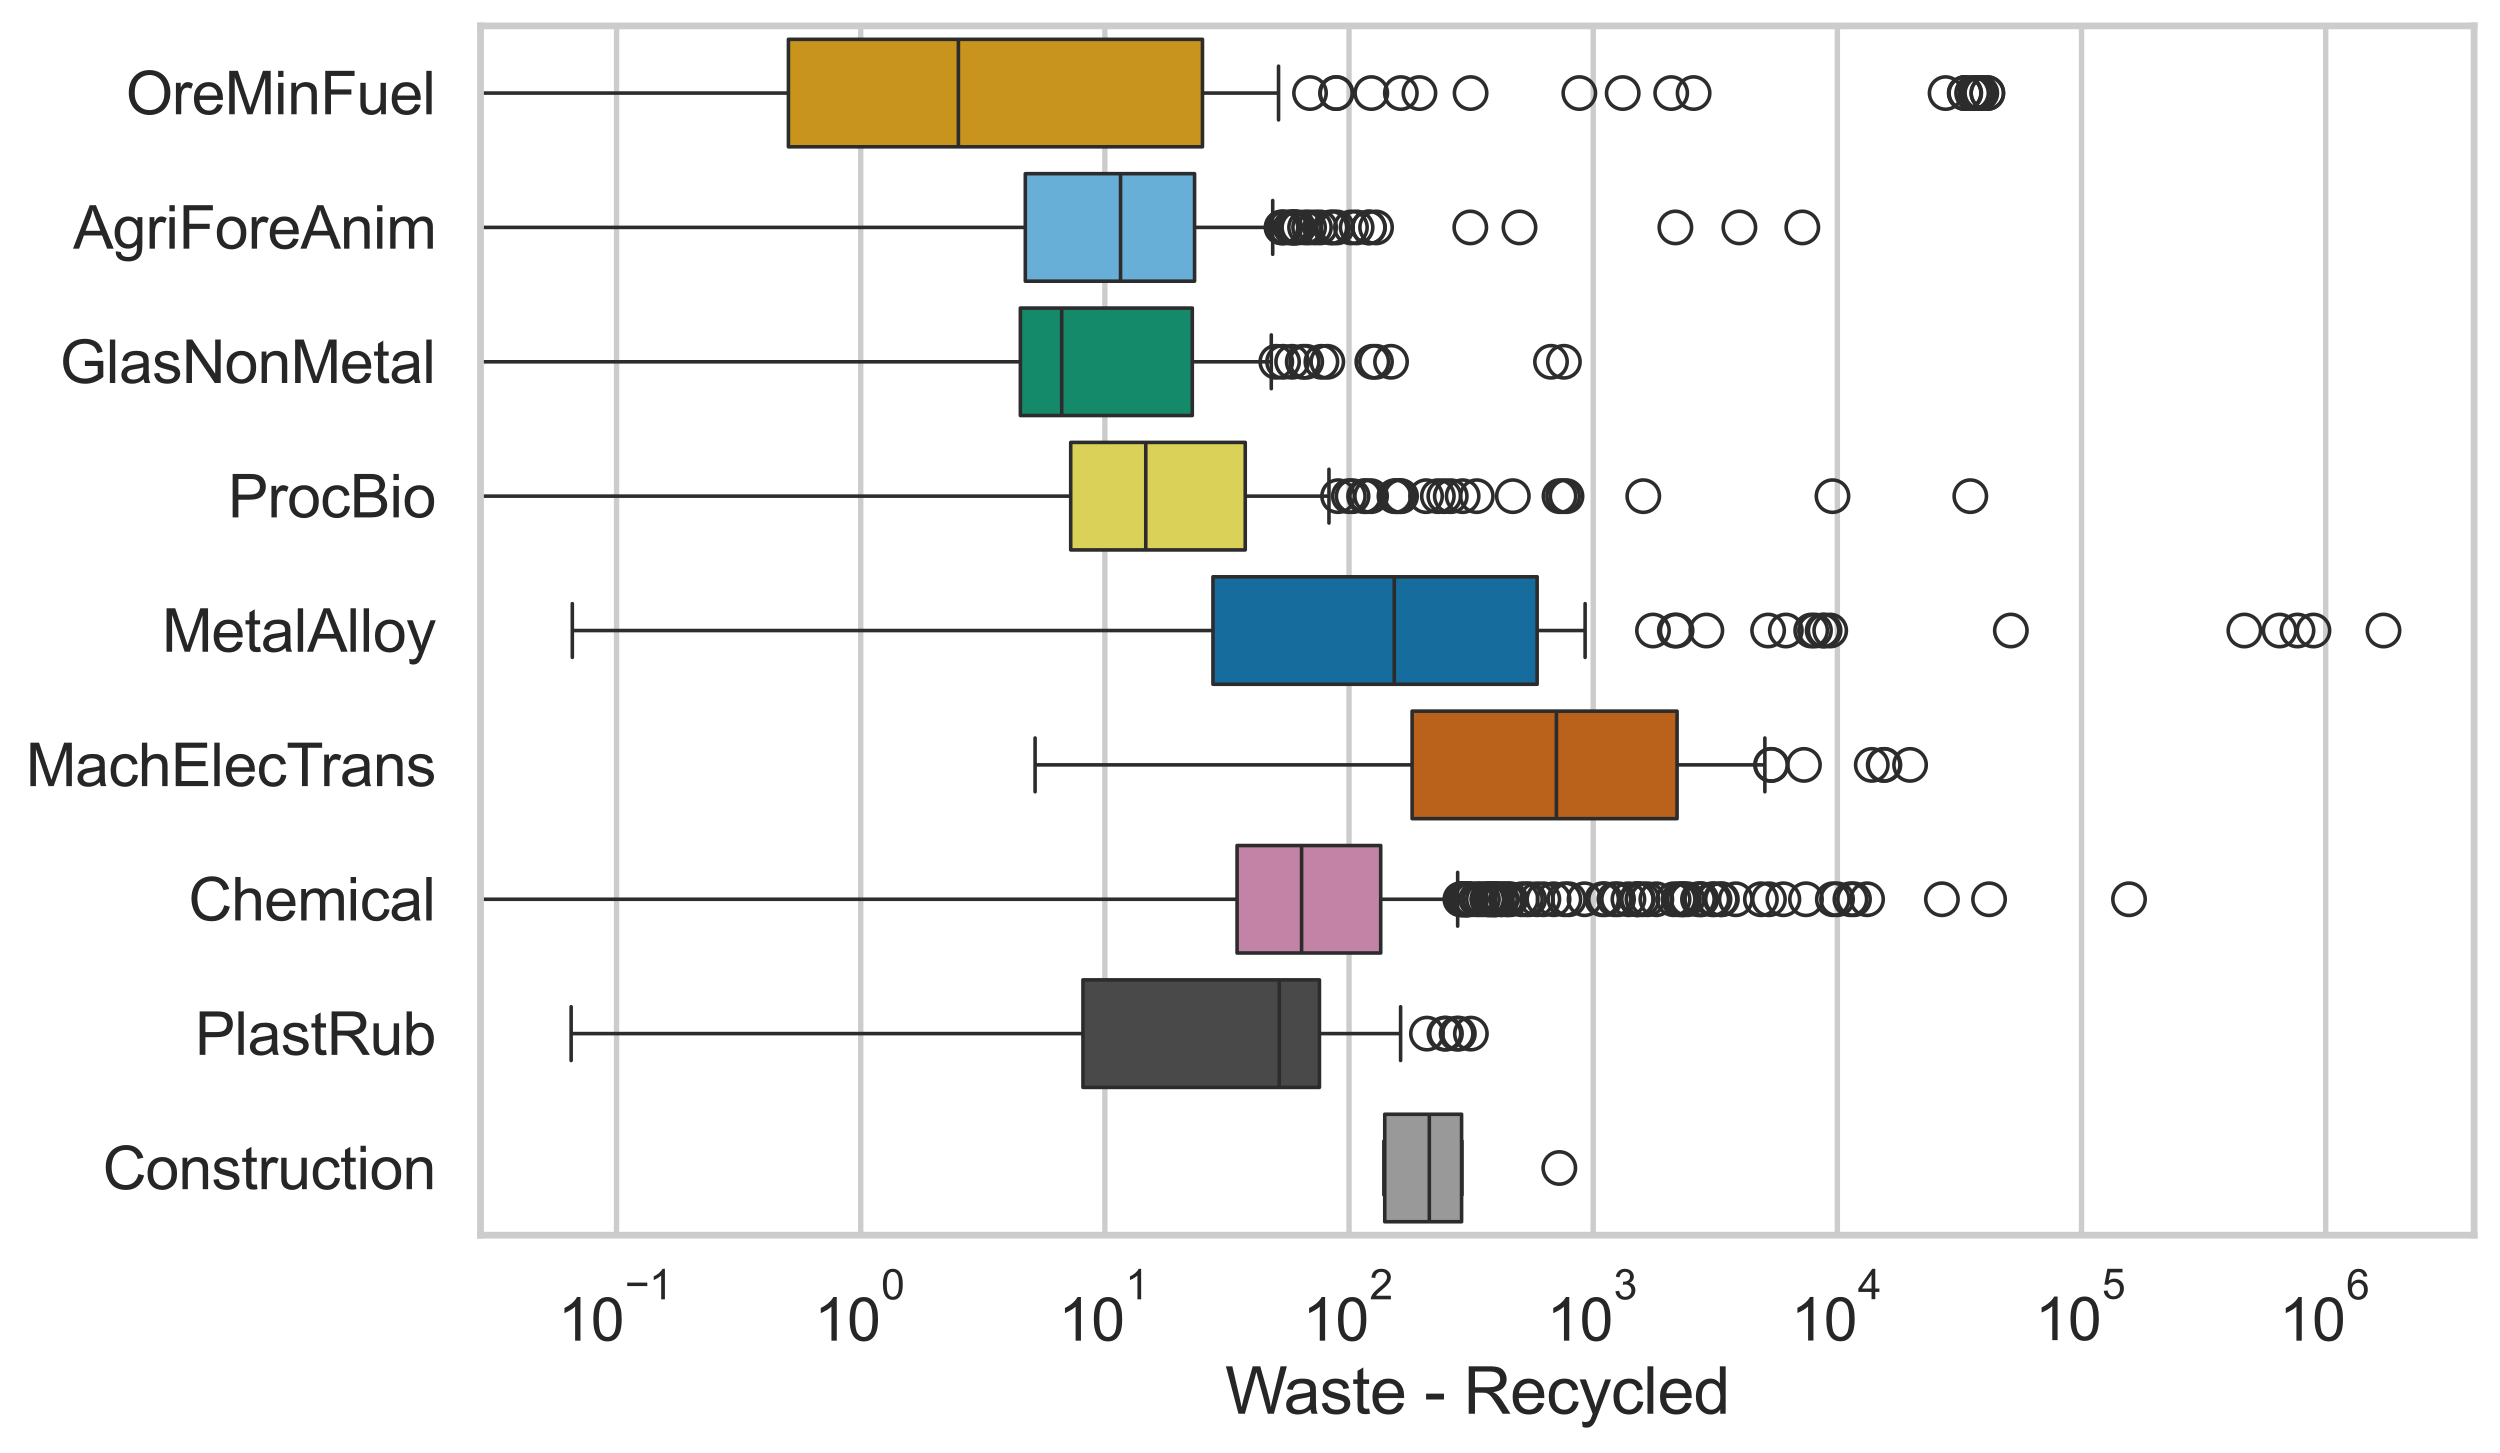 <?xml version="1.0" encoding="utf-8" standalone="no"?>
<!DOCTYPE svg PUBLIC "-//W3C//DTD SVG 1.1//EN"
  "http://www.w3.org/Graphics/SVG/1.1/DTD/svg11.dtd">
<svg xmlns:xlink="http://www.w3.org/1999/xlink" width="695.577pt" height="404.332pt" viewBox="0 0 695.577 404.332" xmlns="http://www.w3.org/2000/svg" version="1.1">
 <defs>
  <style type="text/css">*{stroke-linejoin: round; stroke-linecap: butt}</style>
 </defs>
 <g id="figure_1">
  <g id="patch_1">
   <path d="M 0 404.332 
L 695.577 404.332 
L 695.577 0 
L 0 0 
z
" style="fill: #ffffff"/>
  </g>
  <g id="axes_1">
   <g id="patch_2">
    <path d="M 133.697 343.665 
L 688.377 343.665 
L 688.377 7.2 
L 133.697 7.2 
z
" style="fill: #ffffff"/>
   </g>
   <g id="matplotlib.axis_1">
    <g id="xtick_1">
     <g id="line2d_1">
      <path d="M 171.543 343.665 
L 171.543 7.2 
" clip-path="url(#p929f662656)" style="fill: none; stroke: #cccccc; stroke-width: 1.5; stroke-linecap: round"/>
     </g>
     <g id="text_1">
      <!-- $\mathdefault{10^{-1}}$ -->
      <g style="fill: #262626" transform="translate(155.208 373.18) scale(0.165 -0.165)">
       <defs>
        <path id="ArialMT-31" d="M 2384 0 
L 1822 0 
L 1822 3584 
Q 1619 3391 1289 3197 
Q 959 3003 697 2906 
L 697 3450 
Q 1169 3672 1522 3987 
Q 1875 4303 2022 4600 
L 2384 4600 
L 2384 0 
z
" transform="scale(0.016)"/>
        <path id="ArialMT-30" d="M 266 2259 
Q 266 3072 433 3567 
Q 600 4063 929 4331 
Q 1259 4600 1759 4600 
Q 2128 4600 2406 4451 
Q 2684 4303 2865 4023 
Q 3047 3744 3150 3342 
Q 3253 2941 3253 2259 
Q 3253 1453 3087 958 
Q 2922 463 2592 192 
Q 2263 -78 1759 -78 
Q 1097 -78 719 397 
Q 266 969 266 2259 
z
M 844 2259 
Q 844 1131 1108 757 
Q 1372 384 1759 384 
Q 2147 384 2411 759 
Q 2675 1134 2675 2259 
Q 2675 3391 2411 3762 
Q 2147 4134 1753 4134 
Q 1366 4134 1134 3806 
Q 844 3388 844 2259 
z
" transform="scale(0.016)"/>
        <path id="ArialMT-2212" d="M 3381 1997 
L 356 1997 
L 356 2522 
L 3381 2522 
L 3381 1997 
z
" transform="scale(0.016)"/>
       </defs>
       <use xlink:href="#ArialMT-31" transform="translate(0 0.994)"/>
       <use xlink:href="#ArialMT-30" transform="translate(55.615 0.994)"/>
       <use xlink:href="#ArialMT-2212" transform="translate(112.973 70.688) scale(0.7)"/>
       <use xlink:href="#ArialMT-31" transform="translate(153.852 70.688) scale(0.7)"/>
      </g>
     </g>
    </g>
    <g id="xtick_2">
     <g id="line2d_2">
      <path d="M 239.477 343.665 
L 239.477 7.2 
" clip-path="url(#p929f662656)" style="fill: none; stroke: #cccccc; stroke-width: 1.5; stroke-linecap: round"/>
     </g>
     <g id="text_2">
      <!-- $\mathdefault{10^{0}}$ -->
      <g style="fill: #262626" transform="translate(226.524 373.18) scale(0.165 -0.165)">
       <use xlink:href="#ArialMT-31" transform="translate(0 0.994)"/>
       <use xlink:href="#ArialMT-30" transform="translate(55.615 0.994)"/>
       <use xlink:href="#ArialMT-30" transform="translate(112.973 70.688) scale(0.7)"/>
      </g>
     </g>
    </g>
    <g id="xtick_3">
     <g id="line2d_3">
      <path d="M 307.41 343.665 
L 307.41 7.2 
" clip-path="url(#p929f662656)" style="fill: none; stroke: #cccccc; stroke-width: 1.5; stroke-linecap: round"/>
     </g>
     <g id="text_3">
      <!-- $\mathdefault{10^{1}}$ -->
      <g style="fill: #262626" transform="translate(294.458 373.18) scale(0.165 -0.165)">
       <use xlink:href="#ArialMT-31" transform="translate(0 0.994)"/>
       <use xlink:href="#ArialMT-30" transform="translate(55.615 0.994)"/>
       <use xlink:href="#ArialMT-31" transform="translate(112.973 70.688) scale(0.7)"/>
      </g>
     </g>
    </g>
    <g id="xtick_4">
     <g id="line2d_4">
      <path d="M 375.344 343.665 
L 375.344 7.2 
" clip-path="url(#p929f662656)" style="fill: none; stroke: #cccccc; stroke-width: 1.5; stroke-linecap: round"/>
     </g>
     <g id="text_4">
      <!-- $\mathdefault{10^{2}}$ -->
      <g style="fill: #262626" transform="translate(362.392 373.18) scale(0.165 -0.165)">
       <defs>
        <path id="ArialMT-32" d="M 3222 541 
L 3222 0 
L 194 0 
Q 188 203 259 391 
Q 375 700 629 1000 
Q 884 1300 1366 1694 
Q 2113 2306 2375 2664 
Q 2638 3022 2638 3341 
Q 2638 3675 2398 3904 
Q 2159 4134 1775 4134 
Q 1369 4134 1125 3890 
Q 881 3647 878 3216 
L 300 3275 
Q 359 3922 746 4261 
Q 1134 4600 1788 4600 
Q 2447 4600 2831 4234 
Q 3216 3869 3216 3328 
Q 3216 3053 3103 2787 
Q 2991 2522 2730 2228 
Q 2469 1934 1863 1422 
Q 1356 997 1212 845 
Q 1069 694 975 541 
L 3222 541 
z
" transform="scale(0.016)"/>
       </defs>
       <use xlink:href="#ArialMT-31" transform="translate(0 0.994)"/>
       <use xlink:href="#ArialMT-30" transform="translate(55.615 0.994)"/>
       <use xlink:href="#ArialMT-32" transform="translate(112.973 70.688) scale(0.7)"/>
      </g>
     </g>
    </g>
    <g id="xtick_5">
     <g id="line2d_5">
      <path d="M 443.278 343.665 
L 443.278 7.2 
" clip-path="url(#p929f662656)" style="fill: none; stroke: #cccccc; stroke-width: 1.5; stroke-linecap: round"/>
     </g>
     <g id="text_5">
      <!-- $\mathdefault{10^{3}}$ -->
      <g style="fill: #262626" transform="translate(430.325 373.18) scale(0.165 -0.165)">
       <defs>
        <path id="ArialMT-33" d="M 269 1209 
L 831 1284 
Q 928 806 1161 595 
Q 1394 384 1728 384 
Q 2125 384 2398 659 
Q 2672 934 2672 1341 
Q 2672 1728 2419 1979 
Q 2166 2231 1775 2231 
Q 1616 2231 1378 2169 
L 1441 2663 
Q 1497 2656 1531 2656 
Q 1891 2656 2178 2843 
Q 2466 3031 2466 3422 
Q 2466 3731 2256 3934 
Q 2047 4138 1716 4138 
Q 1388 4138 1169 3931 
Q 950 3725 888 3313 
L 325 3413 
Q 428 3978 793 4289 
Q 1159 4600 1703 4600 
Q 2078 4600 2393 4439 
Q 2709 4278 2876 4000 
Q 3044 3722 3044 3409 
Q 3044 3113 2884 2869 
Q 2725 2625 2413 2481 
Q 2819 2388 3044 2092 
Q 3269 1797 3269 1353 
Q 3269 753 2831 336 
Q 2394 -81 1725 -81 
Q 1122 -81 723 278 
Q 325 638 269 1209 
z
" transform="scale(0.016)"/>
       </defs>
       <use xlink:href="#ArialMT-31" transform="translate(0 0.994)"/>
       <use xlink:href="#ArialMT-30" transform="translate(55.615 0.994)"/>
       <use xlink:href="#ArialMT-33" transform="translate(112.973 70.688) scale(0.7)"/>
      </g>
     </g>
    </g>
    <g id="xtick_6">
     <g id="line2d_6">
      <path d="M 511.211 343.665 
L 511.211 7.2 
" clip-path="url(#p929f662656)" style="fill: none; stroke: #cccccc; stroke-width: 1.5; stroke-linecap: round"/>
     </g>
     <g id="text_6">
      <!-- $\mathdefault{10^{4}}$ -->
      <g style="fill: #262626" transform="translate(498.259 373.015) scale(0.165 -0.165)">
       <defs>
        <path id="ArialMT-34" d="M 2069 0 
L 2069 1097 
L 81 1097 
L 81 1613 
L 2172 4581 
L 2631 4581 
L 2631 1613 
L 3250 1613 
L 3250 1097 
L 2631 1097 
L 2631 0 
L 2069 0 
z
M 2069 1613 
L 2069 3678 
L 634 1613 
L 2069 1613 
z
" transform="scale(0.016)"/>
       </defs>
       <use xlink:href="#ArialMT-31" transform="translate(0 0.202)"/>
       <use xlink:href="#ArialMT-30" transform="translate(55.615 0.202)"/>
       <use xlink:href="#ArialMT-34" transform="translate(112.973 69.895) scale(0.7)"/>
      </g>
     </g>
    </g>
    <g id="xtick_7">
     <g id="line2d_7">
      <path d="M 579.145 343.665 
L 579.145 7.2 
" clip-path="url(#p929f662656)" style="fill: none; stroke: #cccccc; stroke-width: 1.5; stroke-linecap: round"/>
     </g>
     <g id="text_7">
      <!-- $\mathdefault{10^{5}}$ -->
      <g style="fill: #262626" transform="translate(566.193 373.015) scale(0.165 -0.165)">
       <defs>
        <path id="ArialMT-35" d="M 266 1200 
L 856 1250 
Q 922 819 1161 601 
Q 1400 384 1738 384 
Q 2144 384 2425 690 
Q 2706 997 2706 1503 
Q 2706 1984 2436 2262 
Q 2166 2541 1728 2541 
Q 1456 2541 1237 2417 
Q 1019 2294 894 2097 
L 366 2166 
L 809 4519 
L 3088 4519 
L 3088 3981 
L 1259 3981 
L 1013 2750 
Q 1425 3038 1878 3038 
Q 2478 3038 2890 2622 
Q 3303 2206 3303 1553 
Q 3303 931 2941 478 
Q 2500 -78 1738 -78 
Q 1113 -78 717 272 
Q 322 622 266 1200 
z
" transform="scale(0.016)"/>
       </defs>
       <use xlink:href="#ArialMT-31" transform="translate(0 0.88)"/>
       <use xlink:href="#ArialMT-30" transform="translate(55.615 0.88)"/>
       <use xlink:href="#ArialMT-35" transform="translate(112.973 70.573) scale(0.7)"/>
      </g>
     </g>
    </g>
    <g id="xtick_8">
     <g id="line2d_8">
      <path d="M 647.079 343.665 
L 647.079 7.2 
" clip-path="url(#p929f662656)" style="fill: none; stroke: #cccccc; stroke-width: 1.5; stroke-linecap: round"/>
     </g>
     <g id="text_8">
      <!-- $\mathdefault{10^{6}}$ -->
      <g style="fill: #262626" transform="translate(634.126 373.18) scale(0.165 -0.165)">
       <defs>
        <path id="ArialMT-36" d="M 3184 3459 
L 2625 3416 
Q 2550 3747 2413 3897 
Q 2184 4138 1850 4138 
Q 1581 4138 1378 3988 
Q 1113 3794 959 3422 
Q 806 3050 800 2363 
Q 1003 2672 1297 2822 
Q 1591 2972 1913 2972 
Q 2475 2972 2870 2558 
Q 3266 2144 3266 1488 
Q 3266 1056 3080 686 
Q 2894 316 2569 119 
Q 2244 -78 1831 -78 
Q 1128 -78 684 439 
Q 241 956 241 2144 
Q 241 3472 731 4075 
Q 1159 4600 1884 4600 
Q 2425 4600 2770 4297 
Q 3116 3994 3184 3459 
z
M 888 1484 
Q 888 1194 1011 928 
Q 1134 663 1356 523 
Q 1578 384 1822 384 
Q 2178 384 2434 671 
Q 2691 959 2691 1453 
Q 2691 1928 2437 2201 
Q 2184 2475 1800 2475 
Q 1419 2475 1153 2201 
Q 888 1928 888 1484 
z
" transform="scale(0.016)"/>
       </defs>
       <use xlink:href="#ArialMT-31" transform="translate(0 0.994)"/>
       <use xlink:href="#ArialMT-30" transform="translate(55.615 0.994)"/>
       <use xlink:href="#ArialMT-36" transform="translate(112.973 70.688) scale(0.7)"/>
      </g>
     </g>
    </g>
    <g id="xtick_9"/>
    <g id="xtick_10"/>
    <g id="xtick_11"/>
    <g id="xtick_12"/>
    <g id="xtick_13"/>
    <g id="xtick_14"/>
    <g id="xtick_15"/>
    <g id="xtick_16"/>
    <g id="xtick_17"/>
    <g id="xtick_18"/>
    <g id="xtick_19"/>
    <g id="xtick_20"/>
    <g id="xtick_21"/>
    <g id="xtick_22"/>
    <g id="xtick_23"/>
    <g id="xtick_24"/>
    <g id="xtick_25"/>
    <g id="xtick_26"/>
    <g id="xtick_27"/>
    <g id="xtick_28"/>
    <g id="xtick_29"/>
    <g id="xtick_30"/>
    <g id="xtick_31"/>
    <g id="xtick_32"/>
    <g id="xtick_33"/>
    <g id="xtick_34"/>
    <g id="xtick_35"/>
    <g id="xtick_36"/>
    <g id="xtick_37"/>
    <g id="xtick_38"/>
    <g id="xtick_39"/>
    <g id="xtick_40"/>
    <g id="xtick_41"/>
    <g id="xtick_42"/>
    <g id="xtick_43"/>
    <g id="xtick_44"/>
    <g id="xtick_45"/>
    <g id="xtick_46"/>
    <g id="xtick_47"/>
    <g id="xtick_48"/>
    <g id="xtick_49"/>
    <g id="xtick_50"/>
    <g id="xtick_51"/>
    <g id="xtick_52"/>
    <g id="xtick_53"/>
    <g id="xtick_54"/>
    <g id="xtick_55"/>
    <g id="xtick_56"/>
    <g id="xtick_57"/>
    <g id="xtick_58"/>
    <g id="xtick_59"/>
    <g id="xtick_60"/>
    <g id="xtick_61"/>
    <g id="xtick_62"/>
    <g id="xtick_63"/>
    <g id="xtick_64"/>
    <g id="xtick_65"/>
    <g id="xtick_66"/>
    <g id="xtick_67"/>
    <g id="xtick_68"/>
    <g id="xtick_69"/>
    <g id="xtick_70"/>
    <g id="xtick_71"/>
    <g id="xtick_72"/>
    <g id="xtick_73"/>
    <g id="xtick_74"/>
    <g id="text_9">
     <!-- Waste - Recycled -->
     <g style="fill: #262626" transform="translate(340.858 393.344) scale(0.18 -0.18)">
      <defs>
       <path id="ArialMT-57" d="M 1294 0 
L 78 4581 
L 700 4581 
L 1397 1578 
Q 1509 1106 1591 641 
Q 1766 1375 1797 1488 
L 2669 4581 
L 3400 4581 
L 4056 2263 
Q 4303 1400 4413 641 
Q 4500 1075 4641 1638 
L 5359 4581 
L 5969 4581 
L 4713 0 
L 4128 0 
L 3163 3491 
Q 3041 3928 3019 4028 
Q 2947 3713 2884 3491 
L 1913 0 
L 1294 0 
z
" transform="scale(0.016)"/>
       <path id="ArialMT-61" d="M 2588 409 
Q 2275 144 1986 34 
Q 1697 -75 1366 -75 
Q 819 -75 525 192 
Q 231 459 231 875 
Q 231 1119 342 1320 
Q 453 1522 633 1644 
Q 813 1766 1038 1828 
Q 1203 1872 1538 1913 
Q 2219 1994 2541 2106 
Q 2544 2222 2544 2253 
Q 2544 2597 2384 2738 
Q 2169 2928 1744 2928 
Q 1347 2928 1158 2789 
Q 969 2650 878 2297 
L 328 2372 
Q 403 2725 575 2942 
Q 747 3159 1072 3276 
Q 1397 3394 1825 3394 
Q 2250 3394 2515 3294 
Q 2781 3194 2906 3042 
Q 3031 2891 3081 2659 
Q 3109 2516 3109 2141 
L 3109 1391 
Q 3109 606 3145 398 
Q 3181 191 3288 0 
L 2700 0 
Q 2613 175 2588 409 
z
M 2541 1666 
Q 2234 1541 1622 1453 
Q 1275 1403 1131 1340 
Q 988 1278 909 1158 
Q 831 1038 831 891 
Q 831 666 1001 516 
Q 1172 366 1500 366 
Q 1825 366 2078 508 
Q 2331 650 2450 897 
Q 2541 1088 2541 1459 
L 2541 1666 
z
" transform="scale(0.016)"/>
       <path id="ArialMT-73" d="M 197 991 
L 753 1078 
Q 800 744 1014 566 
Q 1228 388 1613 388 
Q 2000 388 2187 545 
Q 2375 703 2375 916 
Q 2375 1106 2209 1216 
Q 2094 1291 1634 1406 
Q 1016 1563 777 1677 
Q 538 1791 414 1992 
Q 291 2194 291 2438 
Q 291 2659 392 2848 
Q 494 3038 669 3163 
Q 800 3259 1026 3326 
Q 1253 3394 1513 3394 
Q 1903 3394 2198 3281 
Q 2494 3169 2634 2976 
Q 2775 2784 2828 2463 
L 2278 2388 
Q 2241 2644 2061 2787 
Q 1881 2931 1553 2931 
Q 1166 2931 1000 2803 
Q 834 2675 834 2503 
Q 834 2394 903 2306 
Q 972 2216 1119 2156 
Q 1203 2125 1616 2013 
Q 2213 1853 2448 1751 
Q 2684 1650 2818 1456 
Q 2953 1263 2953 975 
Q 2953 694 2789 445 
Q 2625 197 2315 61 
Q 2006 -75 1616 -75 
Q 969 -75 630 194 
Q 291 463 197 991 
z
" transform="scale(0.016)"/>
       <path id="ArialMT-74" d="M 1650 503 
L 1731 6 
Q 1494 -44 1306 -44 
Q 1000 -44 831 53 
Q 663 150 594 308 
Q 525 466 525 972 
L 525 2881 
L 113 2881 
L 113 3319 
L 525 3319 
L 525 4141 
L 1084 4478 
L 1084 3319 
L 1650 3319 
L 1650 2881 
L 1084 2881 
L 1084 941 
Q 1084 700 1114 631 
Q 1144 563 1211 522 
Q 1278 481 1403 481 
Q 1497 481 1650 503 
z
" transform="scale(0.016)"/>
       <path id="ArialMT-65" d="M 2694 1069 
L 3275 997 
Q 3138 488 2766 206 
Q 2394 -75 1816 -75 
Q 1088 -75 661 373 
Q 234 822 234 1631 
Q 234 2469 665 2931 
Q 1097 3394 1784 3394 
Q 2450 3394 2872 2941 
Q 3294 2488 3294 1666 
Q 3294 1616 3291 1516 
L 816 1516 
Q 847 969 1125 678 
Q 1403 388 1819 388 
Q 2128 388 2347 550 
Q 2566 713 2694 1069 
z
M 847 1978 
L 2700 1978 
Q 2663 2397 2488 2606 
Q 2219 2931 1791 2931 
Q 1403 2931 1139 2672 
Q 875 2413 847 1978 
z
" transform="scale(0.016)"/>
       <path id="ArialMT-20" transform="scale(0.016)"/>
       <path id="ArialMT-2d" d="M 203 1375 
L 203 1941 
L 1931 1941 
L 1931 1375 
L 203 1375 
z
" transform="scale(0.016)"/>
       <path id="ArialMT-52" d="M 503 0 
L 503 4581 
L 2534 4581 
Q 3147 4581 3465 4457 
Q 3784 4334 3975 4021 
Q 4166 3709 4166 3331 
Q 4166 2844 3850 2509 
Q 3534 2175 2875 2084 
Q 3116 1969 3241 1856 
Q 3506 1613 3744 1247 
L 4541 0 
L 3778 0 
L 3172 953 
Q 2906 1366 2734 1584 
Q 2563 1803 2427 1890 
Q 2291 1978 2150 2013 
Q 2047 2034 1813 2034 
L 1109 2034 
L 1109 0 
L 503 0 
z
M 1109 2559 
L 2413 2559 
Q 2828 2559 3062 2645 
Q 3297 2731 3419 2920 
Q 3541 3109 3541 3331 
Q 3541 3656 3305 3865 
Q 3069 4075 2559 4075 
L 1109 4075 
L 1109 2559 
z
" transform="scale(0.016)"/>
       <path id="ArialMT-63" d="M 2588 1216 
L 3141 1144 
Q 3050 572 2676 248 
Q 2303 -75 1759 -75 
Q 1078 -75 664 370 
Q 250 816 250 1647 
Q 250 2184 428 2587 
Q 606 2991 970 3192 
Q 1334 3394 1763 3394 
Q 2303 3394 2647 3120 
Q 2991 2847 3088 2344 
L 2541 2259 
Q 2463 2594 2264 2762 
Q 2066 2931 1784 2931 
Q 1359 2931 1093 2626 
Q 828 2322 828 1663 
Q 828 994 1084 691 
Q 1341 388 1753 388 
Q 2084 388 2306 591 
Q 2528 794 2588 1216 
z
" transform="scale(0.016)"/>
       <path id="ArialMT-79" d="M 397 -1278 
L 334 -750 
Q 519 -800 656 -800 
Q 844 -800 956 -737 
Q 1069 -675 1141 -563 
Q 1194 -478 1313 -144 
Q 1328 -97 1363 -6 
L 103 3319 
L 709 3319 
L 1400 1397 
Q 1534 1031 1641 628 
Q 1738 1016 1872 1384 
L 2581 3319 
L 3144 3319 
L 1881 -56 
Q 1678 -603 1566 -809 
Q 1416 -1088 1222 -1217 
Q 1028 -1347 759 -1347 
Q 597 -1347 397 -1278 
z
" transform="scale(0.016)"/>
       <path id="ArialMT-6c" d="M 409 0 
L 409 4581 
L 972 4581 
L 972 0 
L 409 0 
z
" transform="scale(0.016)"/>
       <path id="ArialMT-64" d="M 2575 0 
L 2575 419 
Q 2259 -75 1647 -75 
Q 1250 -75 917 144 
Q 584 363 401 755 
Q 219 1147 219 1656 
Q 219 2153 384 2558 
Q 550 2963 881 3178 
Q 1213 3394 1622 3394 
Q 1922 3394 2156 3267 
Q 2391 3141 2538 2938 
L 2538 4581 
L 3097 4581 
L 3097 0 
L 2575 0 
z
M 797 1656 
Q 797 1019 1065 703 
Q 1334 388 1700 388 
Q 2069 388 2326 689 
Q 2584 991 2584 1609 
Q 2584 2291 2321 2609 
Q 2059 2928 1675 2928 
Q 1300 2928 1048 2622 
Q 797 2316 797 1656 
z
" transform="scale(0.016)"/>
      </defs>
      <use xlink:href="#ArialMT-57"/>
      <use xlink:href="#ArialMT-61" transform="translate(90.635 0)"/>
      <use xlink:href="#ArialMT-73" transform="translate(146.25 0)"/>
      <use xlink:href="#ArialMT-74" transform="translate(196.25 0)"/>
      <use xlink:href="#ArialMT-65" transform="translate(224.033 0)"/>
      <use xlink:href="#ArialMT-20" transform="translate(279.648 0)"/>
      <use xlink:href="#ArialMT-2d" transform="translate(307.432 0)"/>
      <use xlink:href="#ArialMT-20" transform="translate(340.732 0)"/>
      <use xlink:href="#ArialMT-52" transform="translate(368.516 0)"/>
      <use xlink:href="#ArialMT-65" transform="translate(440.732 0)"/>
      <use xlink:href="#ArialMT-63" transform="translate(496.348 0)"/>
      <use xlink:href="#ArialMT-79" transform="translate(546.348 0)"/>
      <use xlink:href="#ArialMT-63" transform="translate(596.348 0)"/>
      <use xlink:href="#ArialMT-6c" transform="translate(646.348 0)"/>
      <use xlink:href="#ArialMT-65" transform="translate(668.564 0)"/>
      <use xlink:href="#ArialMT-64" transform="translate(724.18 0)"/>
     </g>
    </g>
   </g>
   <g id="matplotlib.axis_2">
    <g id="ytick_1">
     <g id="text_10">
      <!-- OreMinFuel -->
      <g style="fill: #262626" transform="translate(35.013 31.798) scale(0.165 -0.165)">
       <defs>
        <path id="ArialMT-4f" d="M 309 2231 
Q 309 3372 921 4017 
Q 1534 4663 2503 4663 
Q 3138 4663 3647 4359 
Q 4156 4056 4423 3514 
Q 4691 2972 4691 2284 
Q 4691 1588 4409 1038 
Q 4128 488 3612 205 
Q 3097 -78 2500 -78 
Q 1853 -78 1343 234 
Q 834 547 571 1087 
Q 309 1628 309 2231 
z
M 934 2222 
Q 934 1394 1379 917 
Q 1825 441 2497 441 
Q 3181 441 3623 922 
Q 4066 1403 4066 2288 
Q 4066 2847 3877 3264 
Q 3688 3681 3323 3911 
Q 2959 4141 2506 4141 
Q 1863 4141 1398 3698 
Q 934 3256 934 2222 
z
" transform="scale(0.016)"/>
        <path id="ArialMT-72" d="M 416 0 
L 416 3319 
L 922 3319 
L 922 2816 
Q 1116 3169 1280 3281 
Q 1444 3394 1641 3394 
Q 1925 3394 2219 3213 
L 2025 2691 
Q 1819 2813 1613 2813 
Q 1428 2813 1281 2702 
Q 1134 2591 1072 2394 
Q 978 2094 978 1738 
L 978 0 
L 416 0 
z
" transform="scale(0.016)"/>
        <path id="ArialMT-4d" d="M 475 0 
L 475 4581 
L 1388 4581 
L 2472 1338 
Q 2622 884 2691 659 
Q 2769 909 2934 1394 
L 4031 4581 
L 4847 4581 
L 4847 0 
L 4263 0 
L 4263 3834 
L 2931 0 
L 2384 0 
L 1059 3900 
L 1059 0 
L 475 0 
z
" transform="scale(0.016)"/>
        <path id="ArialMT-69" d="M 425 3934 
L 425 4581 
L 988 4581 
L 988 3934 
L 425 3934 
z
M 425 0 
L 425 3319 
L 988 3319 
L 988 0 
L 425 0 
z
" transform="scale(0.016)"/>
        <path id="ArialMT-6e" d="M 422 0 
L 422 3319 
L 928 3319 
L 928 2847 
Q 1294 3394 1984 3394 
Q 2284 3394 2536 3286 
Q 2788 3178 2913 3003 
Q 3038 2828 3088 2588 
Q 3119 2431 3119 2041 
L 3119 0 
L 2556 0 
L 2556 2019 
Q 2556 2363 2490 2533 
Q 2425 2703 2258 2804 
Q 2091 2906 1866 2906 
Q 1506 2906 1245 2678 
Q 984 2450 984 1813 
L 984 0 
L 422 0 
z
" transform="scale(0.016)"/>
        <path id="ArialMT-46" d="M 525 0 
L 525 4581 
L 3616 4581 
L 3616 4041 
L 1131 4041 
L 1131 2622 
L 3281 2622 
L 3281 2081 
L 1131 2081 
L 1131 0 
L 525 0 
z
" transform="scale(0.016)"/>
        <path id="ArialMT-75" d="M 2597 0 
L 2597 488 
Q 2209 -75 1544 -75 
Q 1250 -75 995 37 
Q 741 150 617 320 
Q 494 491 444 738 
Q 409 903 409 1263 
L 409 3319 
L 972 3319 
L 972 1478 
Q 972 1038 1006 884 
Q 1059 663 1231 536 
Q 1403 409 1656 409 
Q 1909 409 2131 539 
Q 2353 669 2445 892 
Q 2538 1116 2538 1541 
L 2538 3319 
L 3100 3319 
L 3100 0 
L 2597 0 
z
" transform="scale(0.016)"/>
       </defs>
       <use xlink:href="#ArialMT-4f"/>
       <use xlink:href="#ArialMT-72" transform="translate(77.783 0)"/>
       <use xlink:href="#ArialMT-65" transform="translate(111.084 0)"/>
       <use xlink:href="#ArialMT-4d" transform="translate(166.699 0)"/>
       <use xlink:href="#ArialMT-69" transform="translate(250 0)"/>
       <use xlink:href="#ArialMT-6e" transform="translate(272.217 0)"/>
       <use xlink:href="#ArialMT-46" transform="translate(327.832 0)"/>
       <use xlink:href="#ArialMT-75" transform="translate(388.916 0)"/>
       <use xlink:href="#ArialMT-65" transform="translate(444.531 0)"/>
       <use xlink:href="#ArialMT-6c" transform="translate(500.146 0)"/>
      </g>
     </g>
    </g>
    <g id="ytick_2">
     <g id="text_11">
      <!-- AgriForeAnim -->
      <g style="fill: #262626" transform="translate(20.341 69.183) scale(0.165 -0.165)">
       <defs>
        <path id="ArialMT-41" d="M -9 0 
L 1750 4581 
L 2403 4581 
L 4278 0 
L 3588 0 
L 3053 1388 
L 1138 1388 
L 634 0 
L -9 0 
z
M 1313 1881 
L 2866 1881 
L 2388 3150 
Q 2169 3728 2063 4100 
Q 1975 3659 1816 3225 
L 1313 1881 
z
" transform="scale(0.016)"/>
        <path id="ArialMT-67" d="M 319 -275 
L 866 -356 
Q 900 -609 1056 -725 
Q 1266 -881 1628 -881 
Q 2019 -881 2231 -725 
Q 2444 -569 2519 -288 
Q 2563 -116 2559 434 
Q 2191 0 1641 0 
Q 956 0 581 494 
Q 206 988 206 1678 
Q 206 2153 378 2554 
Q 550 2956 876 3175 
Q 1203 3394 1644 3394 
Q 2231 3394 2613 2919 
L 2613 3319 
L 3131 3319 
L 3131 450 
Q 3131 -325 2973 -648 
Q 2816 -972 2473 -1159 
Q 2131 -1347 1631 -1347 
Q 1038 -1347 672 -1080 
Q 306 -813 319 -275 
z
M 784 1719 
Q 784 1066 1043 766 
Q 1303 466 1694 466 
Q 2081 466 2343 764 
Q 2606 1063 2606 1700 
Q 2606 2309 2336 2618 
Q 2066 2928 1684 2928 
Q 1309 2928 1046 2623 
Q 784 2319 784 1719 
z
" transform="scale(0.016)"/>
        <path id="ArialMT-6f" d="M 213 1659 
Q 213 2581 725 3025 
Q 1153 3394 1769 3394 
Q 2453 3394 2887 2945 
Q 3322 2497 3322 1706 
Q 3322 1066 3130 698 
Q 2938 331 2570 128 
Q 2203 -75 1769 -75 
Q 1072 -75 642 372 
Q 213 819 213 1659 
z
M 791 1659 
Q 791 1022 1069 705 
Q 1347 388 1769 388 
Q 2188 388 2466 706 
Q 2744 1025 2744 1678 
Q 2744 2294 2464 2611 
Q 2184 2928 1769 2928 
Q 1347 2928 1069 2612 
Q 791 2297 791 1659 
z
" transform="scale(0.016)"/>
        <path id="ArialMT-6d" d="M 422 0 
L 422 3319 
L 925 3319 
L 925 2853 
Q 1081 3097 1340 3245 
Q 1600 3394 1931 3394 
Q 2300 3394 2536 3241 
Q 2772 3088 2869 2813 
Q 3263 3394 3894 3394 
Q 4388 3394 4653 3120 
Q 4919 2847 4919 2278 
L 4919 0 
L 4359 0 
L 4359 2091 
Q 4359 2428 4304 2576 
Q 4250 2725 4106 2815 
Q 3963 2906 3769 2906 
Q 3419 2906 3187 2673 
Q 2956 2441 2956 1928 
L 2956 0 
L 2394 0 
L 2394 2156 
Q 2394 2531 2256 2718 
Q 2119 2906 1806 2906 
Q 1569 2906 1367 2781 
Q 1166 2656 1075 2415 
Q 984 2175 984 1722 
L 984 0 
L 422 0 
z
" transform="scale(0.016)"/>
       </defs>
       <use xlink:href="#ArialMT-41"/>
       <use xlink:href="#ArialMT-67" transform="translate(66.699 0)"/>
       <use xlink:href="#ArialMT-72" transform="translate(122.314 0)"/>
       <use xlink:href="#ArialMT-69" transform="translate(155.615 0)"/>
       <use xlink:href="#ArialMT-46" transform="translate(177.832 0)"/>
       <use xlink:href="#ArialMT-6f" transform="translate(238.916 0)"/>
       <use xlink:href="#ArialMT-72" transform="translate(294.531 0)"/>
       <use xlink:href="#ArialMT-65" transform="translate(327.832 0)"/>
       <use xlink:href="#ArialMT-41" transform="translate(383.447 0)"/>
       <use xlink:href="#ArialMT-6e" transform="translate(450.146 0)"/>
       <use xlink:href="#ArialMT-69" transform="translate(505.762 0)"/>
       <use xlink:href="#ArialMT-6d" transform="translate(527.979 0)"/>
      </g>
     </g>
    </g>
    <g id="ytick_3">
     <g id="text_12">
      <!-- GlasNonMetal -->
      <g style="fill: #262626" transform="translate(16.659 106.568) scale(0.165 -0.165)">
       <defs>
        <path id="ArialMT-47" d="M 2638 1797 
L 2638 2334 
L 4578 2338 
L 4578 638 
Q 4131 281 3656 101 
Q 3181 -78 2681 -78 
Q 2006 -78 1454 211 
Q 903 500 622 1047 
Q 341 1594 341 2269 
Q 341 2938 620 3517 
Q 900 4097 1425 4378 
Q 1950 4659 2634 4659 
Q 3131 4659 3532 4498 
Q 3934 4338 4162 4050 
Q 4391 3763 4509 3300 
L 3963 3150 
Q 3859 3500 3706 3700 
Q 3553 3900 3268 4020 
Q 2984 4141 2638 4141 
Q 2222 4141 1919 4014 
Q 1616 3888 1430 3681 
Q 1244 3475 1141 3228 
Q 966 2803 966 2306 
Q 966 1694 1177 1281 
Q 1388 869 1791 669 
Q 2194 469 2647 469 
Q 3041 469 3416 620 
Q 3791 772 3984 944 
L 3984 1797 
L 2638 1797 
z
" transform="scale(0.016)"/>
        <path id="ArialMT-4e" d="M 488 0 
L 488 4581 
L 1109 4581 
L 3516 984 
L 3516 4581 
L 4097 4581 
L 4097 0 
L 3475 0 
L 1069 3600 
L 1069 0 
L 488 0 
z
" transform="scale(0.016)"/>
       </defs>
       <use xlink:href="#ArialMT-47"/>
       <use xlink:href="#ArialMT-6c" transform="translate(77.783 0)"/>
       <use xlink:href="#ArialMT-61" transform="translate(100 0)"/>
       <use xlink:href="#ArialMT-73" transform="translate(155.615 0)"/>
       <use xlink:href="#ArialMT-4e" transform="translate(205.615 0)"/>
       <use xlink:href="#ArialMT-6f" transform="translate(277.832 0)"/>
       <use xlink:href="#ArialMT-6e" transform="translate(333.447 0)"/>
       <use xlink:href="#ArialMT-4d" transform="translate(389.062 0)"/>
       <use xlink:href="#ArialMT-65" transform="translate(472.363 0)"/>
       <use xlink:href="#ArialMT-74" transform="translate(527.979 0)"/>
       <use xlink:href="#ArialMT-61" transform="translate(555.762 0)"/>
       <use xlink:href="#ArialMT-6c" transform="translate(611.377 0)"/>
      </g>
     </g>
    </g>
    <g id="ytick_4">
     <g id="text_13">
      <!-- ProcBio -->
      <g style="fill: #262626" transform="translate(63.424 143.953) scale(0.165 -0.165)">
       <defs>
        <path id="ArialMT-50" d="M 494 0 
L 494 4581 
L 2222 4581 
Q 2678 4581 2919 4538 
Q 3256 4481 3484 4323 
Q 3713 4166 3852 3881 
Q 3991 3597 3991 3256 
Q 3991 2672 3619 2267 
Q 3247 1863 2275 1863 
L 1100 1863 
L 1100 0 
L 494 0 
z
M 1100 2403 
L 2284 2403 
Q 2872 2403 3119 2622 
Q 3366 2841 3366 3238 
Q 3366 3525 3220 3729 
Q 3075 3934 2838 4000 
Q 2684 4041 2272 4041 
L 1100 4041 
L 1100 2403 
z
" transform="scale(0.016)"/>
        <path id="ArialMT-42" d="M 469 0 
L 469 4581 
L 2188 4581 
Q 2713 4581 3030 4442 
Q 3347 4303 3526 4014 
Q 3706 3725 3706 3409 
Q 3706 3116 3547 2856 
Q 3388 2597 3066 2438 
Q 3481 2316 3704 2022 
Q 3928 1728 3928 1328 
Q 3928 1006 3792 729 
Q 3656 453 3456 303 
Q 3256 153 2954 76 
Q 2653 0 2216 0 
L 469 0 
z
M 1075 2656 
L 2066 2656 
Q 2469 2656 2644 2709 
Q 2875 2778 2992 2937 
Q 3109 3097 3109 3338 
Q 3109 3566 3000 3739 
Q 2891 3913 2687 3977 
Q 2484 4041 1991 4041 
L 1075 4041 
L 1075 2656 
z
M 1075 541 
L 2216 541 
Q 2509 541 2628 563 
Q 2838 600 2978 687 
Q 3119 775 3209 942 
Q 3300 1109 3300 1328 
Q 3300 1584 3169 1773 
Q 3038 1963 2805 2039 
Q 2572 2116 2134 2116 
L 1075 2116 
L 1075 541 
z
" transform="scale(0.016)"/>
       </defs>
       <use xlink:href="#ArialMT-50"/>
       <use xlink:href="#ArialMT-72" transform="translate(66.699 0)"/>
       <use xlink:href="#ArialMT-6f" transform="translate(100 0)"/>
       <use xlink:href="#ArialMT-63" transform="translate(155.615 0)"/>
       <use xlink:href="#ArialMT-42" transform="translate(205.615 0)"/>
       <use xlink:href="#ArialMT-69" transform="translate(272.314 0)"/>
       <use xlink:href="#ArialMT-6f" transform="translate(294.531 0)"/>
      </g>
     </g>
    </g>
    <g id="ytick_5">
     <g id="text_14">
      <!-- MetalAlloy -->
      <g style="fill: #262626" transform="translate(45.088 181.337) scale(0.165 -0.165)">
       <use xlink:href="#ArialMT-4d"/>
       <use xlink:href="#ArialMT-65" transform="translate(83.301 0)"/>
       <use xlink:href="#ArialMT-74" transform="translate(138.916 0)"/>
       <use xlink:href="#ArialMT-61" transform="translate(166.699 0)"/>
       <use xlink:href="#ArialMT-6c" transform="translate(222.314 0)"/>
       <use xlink:href="#ArialMT-41" transform="translate(244.531 0)"/>
       <use xlink:href="#ArialMT-6c" transform="translate(311.23 0)"/>
       <use xlink:href="#ArialMT-6c" transform="translate(333.447 0)"/>
       <use xlink:href="#ArialMT-6f" transform="translate(355.664 0)"/>
       <use xlink:href="#ArialMT-79" transform="translate(411.279 0)"/>
      </g>
     </g>
    </g>
    <g id="ytick_6">
     <g id="text_15">
      <!-- MachElecTrans -->
      <g style="fill: #262626" transform="translate(7.2 218.722) scale(0.165 -0.165)">
       <defs>
        <path id="ArialMT-68" d="M 422 0 
L 422 4581 
L 984 4581 
L 984 2938 
Q 1378 3394 1978 3394 
Q 2347 3394 2619 3248 
Q 2891 3103 3008 2847 
Q 3125 2591 3125 2103 
L 3125 0 
L 2563 0 
L 2563 2103 
Q 2563 2525 2380 2717 
Q 2197 2909 1863 2909 
Q 1613 2909 1392 2779 
Q 1172 2650 1078 2428 
Q 984 2206 984 1816 
L 984 0 
L 422 0 
z
" transform="scale(0.016)"/>
        <path id="ArialMT-45" d="M 506 0 
L 506 4581 
L 3819 4581 
L 3819 4041 
L 1113 4041 
L 1113 2638 
L 3647 2638 
L 3647 2100 
L 1113 2100 
L 1113 541 
L 3925 541 
L 3925 0 
L 506 0 
z
" transform="scale(0.016)"/>
        <path id="ArialMT-54" d="M 1659 0 
L 1659 4041 
L 150 4041 
L 150 4581 
L 3781 4581 
L 3781 4041 
L 2266 4041 
L 2266 0 
L 1659 0 
z
" transform="scale(0.016)"/>
       </defs>
       <use xlink:href="#ArialMT-4d"/>
       <use xlink:href="#ArialMT-61" transform="translate(83.301 0)"/>
       <use xlink:href="#ArialMT-63" transform="translate(138.916 0)"/>
       <use xlink:href="#ArialMT-68" transform="translate(188.916 0)"/>
       <use xlink:href="#ArialMT-45" transform="translate(244.531 0)"/>
       <use xlink:href="#ArialMT-6c" transform="translate(311.23 0)"/>
       <use xlink:href="#ArialMT-65" transform="translate(333.447 0)"/>
       <use xlink:href="#ArialMT-63" transform="translate(389.062 0)"/>
       <use xlink:href="#ArialMT-54" transform="translate(439.062 0)"/>
       <use xlink:href="#ArialMT-72" transform="translate(496.396 0)"/>
       <use xlink:href="#ArialMT-61" transform="translate(529.697 0)"/>
       <use xlink:href="#ArialMT-6e" transform="translate(585.312 0)"/>
       <use xlink:href="#ArialMT-73" transform="translate(640.928 0)"/>
      </g>
     </g>
    </g>
    <g id="ytick_7">
     <g id="text_16">
      <!-- Chemical -->
      <g style="fill: #262626" transform="translate(52.428 256.107) scale(0.165 -0.165)">
       <defs>
        <path id="ArialMT-43" d="M 3763 1606 
L 4369 1453 
Q 4178 706 3683 314 
Q 3188 -78 2472 -78 
Q 1731 -78 1267 223 
Q 803 525 561 1097 
Q 319 1669 319 2325 
Q 319 3041 592 3573 
Q 866 4106 1370 4382 
Q 1875 4659 2481 4659 
Q 3169 4659 3637 4309 
Q 4106 3959 4291 3325 
L 3694 3184 
Q 3534 3684 3231 3912 
Q 2928 4141 2469 4141 
Q 1941 4141 1586 3887 
Q 1231 3634 1087 3207 
Q 944 2781 944 2328 
Q 944 1744 1114 1308 
Q 1284 872 1643 656 
Q 2003 441 2422 441 
Q 2931 441 3284 734 
Q 3638 1028 3763 1606 
z
" transform="scale(0.016)"/>
       </defs>
       <use xlink:href="#ArialMT-43"/>
       <use xlink:href="#ArialMT-68" transform="translate(72.217 0)"/>
       <use xlink:href="#ArialMT-65" transform="translate(127.832 0)"/>
       <use xlink:href="#ArialMT-6d" transform="translate(183.447 0)"/>
       <use xlink:href="#ArialMT-69" transform="translate(266.748 0)"/>
       <use xlink:href="#ArialMT-63" transform="translate(288.965 0)"/>
       <use xlink:href="#ArialMT-61" transform="translate(338.965 0)"/>
       <use xlink:href="#ArialMT-6c" transform="translate(394.58 0)"/>
      </g>
     </g>
    </g>
    <g id="ytick_8">
     <g id="text_17">
      <!-- PlastRub -->
      <g style="fill: #262626" transform="translate(54.248 293.492) scale(0.165 -0.165)">
       <defs>
        <path id="ArialMT-62" d="M 941 0 
L 419 0 
L 419 4581 
L 981 4581 
L 981 2947 
Q 1338 3394 1891 3394 
Q 2197 3394 2470 3270 
Q 2744 3147 2920 2923 
Q 3097 2700 3197 2384 
Q 3297 2069 3297 1709 
Q 3297 856 2875 390 
Q 2453 -75 1863 -75 
Q 1275 -75 941 416 
L 941 0 
z
M 934 1684 
Q 934 1088 1097 822 
Q 1363 388 1816 388 
Q 2184 388 2453 708 
Q 2722 1028 2722 1663 
Q 2722 2313 2464 2622 
Q 2206 2931 1841 2931 
Q 1472 2931 1203 2611 
Q 934 2291 934 1684 
z
" transform="scale(0.016)"/>
       </defs>
       <use xlink:href="#ArialMT-50"/>
       <use xlink:href="#ArialMT-6c" transform="translate(66.699 0)"/>
       <use xlink:href="#ArialMT-61" transform="translate(88.916 0)"/>
       <use xlink:href="#ArialMT-73" transform="translate(144.531 0)"/>
       <use xlink:href="#ArialMT-74" transform="translate(194.531 0)"/>
       <use xlink:href="#ArialMT-52" transform="translate(222.314 0)"/>
       <use xlink:href="#ArialMT-75" transform="translate(294.531 0)"/>
       <use xlink:href="#ArialMT-62" transform="translate(350.146 0)"/>
      </g>
     </g>
    </g>
    <g id="ytick_9">
     <g id="text_18">
      <!-- Construction -->
      <g style="fill: #262626" transform="translate(28.575 330.877) scale(0.165 -0.165)">
       <use xlink:href="#ArialMT-43"/>
       <use xlink:href="#ArialMT-6f" transform="translate(72.217 0)"/>
       <use xlink:href="#ArialMT-6e" transform="translate(127.832 0)"/>
       <use xlink:href="#ArialMT-73" transform="translate(183.447 0)"/>
       <use xlink:href="#ArialMT-74" transform="translate(233.447 0)"/>
       <use xlink:href="#ArialMT-72" transform="translate(261.23 0)"/>
       <use xlink:href="#ArialMT-75" transform="translate(294.531 0)"/>
       <use xlink:href="#ArialMT-63" transform="translate(350.146 0)"/>
       <use xlink:href="#ArialMT-74" transform="translate(400.146 0)"/>
       <use xlink:href="#ArialMT-69" transform="translate(427.93 0)"/>
       <use xlink:href="#ArialMT-6f" transform="translate(450.146 0)"/>
       <use xlink:href="#ArialMT-6e" transform="translate(505.762 0)"/>
      </g>
     </g>
    </g>
   </g>
   <g id="patch_3">
    <path d="M 219.364 10.938 
L 219.364 40.846 
L 334.564 40.846 
L 334.564 10.938 
L 219.364 10.938 
z
" clip-path="url(#p929f662656)" style="fill: #c9941d; stroke: #2c2c2c; stroke-linejoin: miter"/>
   </g>
   <g id="line2d_9">
    <path d="M 219.364 25.892 
L -1 25.892 
" clip-path="url(#p929f662656)" style="fill: none; stroke: #2c2c2c"/>
   </g>
   <g id="line2d_10">
    <path d="M 334.564 25.892 
L 355.729 25.892 
" clip-path="url(#p929f662656)" style="fill: none; stroke: #2c2c2c"/>
   </g>
   <g id="line2d_11">
    <path clip-path="url(#p929f662656)" style="fill: none; stroke: #2c2c2c; stroke-linecap: round"/>
   </g>
   <g id="line2d_12">
    <path d="M 355.729 18.415 
L 355.729 33.369 
" clip-path="url(#p929f662656)" style="fill: none; stroke: #2c2c2c; stroke-linecap: round"/>
   </g>
   <g id="line2d_13">
    <defs>
     <path id="m8576540e7f" d="M 0 4.5 
C 1.193 4.5 2.338 4.026 3.182 3.182 
C 4.026 2.338 4.5 1.193 4.5 0 
C 4.5 -1.193 4.026 -2.338 3.182 -3.182 
C 2.338 -4.026 1.193 -4.5 0 -4.5 
C -1.193 -4.5 -2.338 -4.026 -3.182 -3.182 
C -4.026 -2.338 -4.5 -1.193 -4.5 0 
C -4.5 1.193 -4.026 2.338 -3.182 3.182 
C -2.338 4.026 -1.193 4.5 0 4.5 
z
" style="stroke: #2c2c2c"/>
    </defs>
    <g clip-path="url(#p929f662656)">
     <use xlink:href="#m8576540e7f" x="550.454" y="25.892" style="fill-opacity: 0; stroke: #2c2c2c"/>
     <use xlink:href="#m8576540e7f" x="546.801" y="25.892" style="fill-opacity: 0; stroke: #2c2c2c"/>
     <use xlink:href="#m8576540e7f" x="471.212" y="25.892" style="fill-opacity: 0; stroke: #2c2c2c"/>
     <use xlink:href="#m8576540e7f" x="381.54" y="25.892" style="fill-opacity: 0; stroke: #2c2c2c"/>
     <use xlink:href="#m8576540e7f" x="371.856" y="25.892" style="fill-opacity: 0; stroke: #2c2c2c"/>
     <use xlink:href="#m8576540e7f" x="552.937" y="25.892" style="fill-opacity: 0; stroke: #2c2c2c"/>
     <use xlink:href="#m8576540e7f" x="451.484" y="25.892" style="fill-opacity: 0; stroke: #2c2c2c"/>
     <use xlink:href="#m8576540e7f" x="389.759" y="25.892" style="fill-opacity: 0; stroke: #2c2c2c"/>
     <use xlink:href="#m8576540e7f" x="551.252" y="25.892" style="fill-opacity: 0; stroke: #2c2c2c"/>
     <use xlink:href="#m8576540e7f" x="549.587" y="25.892" style="fill-opacity: 0; stroke: #2c2c2c"/>
     <use xlink:href="#m8576540e7f" x="464.982" y="25.892" style="fill-opacity: 0; stroke: #2c2c2c"/>
     <use xlink:href="#m8576540e7f" x="546.645" y="25.892" style="fill-opacity: 0; stroke: #2c2c2c"/>
     <use xlink:href="#m8576540e7f" x="394.93" y="25.892" style="fill-opacity: 0; stroke: #2c2c2c"/>
     <use xlink:href="#m8576540e7f" x="550.638" y="25.892" style="fill-opacity: 0; stroke: #2c2c2c"/>
     <use xlink:href="#m8576540e7f" x="552.938" y="25.892" style="fill-opacity: 0; stroke: #2c2c2c"/>
     <use xlink:href="#m8576540e7f" x="439.419" y="25.892" style="fill-opacity: 0; stroke: #2c2c2c"/>
     <use xlink:href="#m8576540e7f" x="409.163" y="25.892" style="fill-opacity: 0; stroke: #2c2c2c"/>
     <use xlink:href="#m8576540e7f" x="364.494" y="25.892" style="fill-opacity: 0; stroke: #2c2c2c"/>
     <use xlink:href="#m8576540e7f" x="546.709" y="25.892" style="fill-opacity: 0; stroke: #2c2c2c"/>
     <use xlink:href="#m8576540e7f" x="550.638" y="25.892" style="fill-opacity: 0; stroke: #2c2c2c"/>
     <use xlink:href="#m8576540e7f" x="548.702" y="25.892" style="fill-opacity: 0; stroke: #2c2c2c"/>
     <use xlink:href="#m8576540e7f" x="541.325" y="25.892" style="fill-opacity: 0; stroke: #2c2c2c"/>
     <use xlink:href="#m8576540e7f" x="371.723" y="25.892" style="fill-opacity: 0; stroke: #2c2c2c"/>
    </g>
   </g>
   <g id="patch_4">
    <path d="M 285.274 48.323 
L 285.274 78.231 
L 332.364 78.231 
L 332.364 48.323 
L 285.274 48.323 
z
" clip-path="url(#p929f662656)" style="fill: #68afd7; stroke: #2c2c2c; stroke-linejoin: miter"/>
   </g>
   <g id="line2d_14">
    <path d="M 285.274 63.277 
L -1 63.277 
" clip-path="url(#p929f662656)" style="fill: none; stroke: #2c2c2c"/>
   </g>
   <g id="line2d_15">
    <path d="M 332.364 63.277 
L 354.105 63.277 
" clip-path="url(#p929f662656)" style="fill: none; stroke: #2c2c2c"/>
   </g>
   <g id="line2d_16">
    <path clip-path="url(#p929f662656)" style="fill: none; stroke: #2c2c2c; stroke-linecap: round"/>
   </g>
   <g id="line2d_17">
    <path d="M 354.105 55.8 
L 354.105 70.754 
" clip-path="url(#p929f662656)" style="fill: none; stroke: #2c2c2c; stroke-linecap: round"/>
   </g>
   <g id="line2d_18">
    <g clip-path="url(#p929f662656)">
     <use xlink:href="#m8576540e7f" x="359.885" y="63.277" style="fill-opacity: 0; stroke: #2c2c2c"/>
     <use xlink:href="#m8576540e7f" x="380.91" y="63.277" style="fill-opacity: 0; stroke: #2c2c2c"/>
     <use xlink:href="#m8576540e7f" x="361.227" y="63.277" style="fill-opacity: 0; stroke: #2c2c2c"/>
     <use xlink:href="#m8576540e7f" x="360.4" y="63.277" style="fill-opacity: 0; stroke: #2c2c2c"/>
     <use xlink:href="#m8576540e7f" x="371.991" y="63.277" style="fill-opacity: 0; stroke: #2c2c2c"/>
     <use xlink:href="#m8576540e7f" x="422.767" y="63.277" style="fill-opacity: 0; stroke: #2c2c2c"/>
     <use xlink:href="#m8576540e7f" x="483.951" y="63.277" style="fill-opacity: 0; stroke: #2c2c2c"/>
     <use xlink:href="#m8576540e7f" x="501.46" y="63.277" style="fill-opacity: 0; stroke: #2c2c2c"/>
     <use xlink:href="#m8576540e7f" x="357.603" y="63.277" style="fill-opacity: 0; stroke: #2c2c2c"/>
     <use xlink:href="#m8576540e7f" x="466.141" y="63.277" style="fill-opacity: 0; stroke: #2c2c2c"/>
     <use xlink:href="#m8576540e7f" x="359.151" y="63.277" style="fill-opacity: 0; stroke: #2c2c2c"/>
     <use xlink:href="#m8576540e7f" x="360.111" y="63.277" style="fill-opacity: 0; stroke: #2c2c2c"/>
     <use xlink:href="#m8576540e7f" x="380.811" y="63.277" style="fill-opacity: 0; stroke: #2c2c2c"/>
     <use xlink:href="#m8576540e7f" x="356.559" y="63.277" style="fill-opacity: 0; stroke: #2c2c2c"/>
     <use xlink:href="#m8576540e7f" x="382.863" y="63.277" style="fill-opacity: 0; stroke: #2c2c2c"/>
     <use xlink:href="#m8576540e7f" x="365.86" y="63.277" style="fill-opacity: 0; stroke: #2c2c2c"/>
     <use xlink:href="#m8576540e7f" x="409.084" y="63.277" style="fill-opacity: 0; stroke: #2c2c2c"/>
     <use xlink:href="#m8576540e7f" x="356.704" y="63.277" style="fill-opacity: 0; stroke: #2c2c2c"/>
     <use xlink:href="#m8576540e7f" x="359.166" y="63.277" style="fill-opacity: 0; stroke: #2c2c2c"/>
     <use xlink:href="#m8576540e7f" x="370.929" y="63.277" style="fill-opacity: 0; stroke: #2c2c2c"/>
     <use xlink:href="#m8576540e7f" x="377.453" y="63.277" style="fill-opacity: 0; stroke: #2c2c2c"/>
     <use xlink:href="#m8576540e7f" x="370.175" y="63.277" style="fill-opacity: 0; stroke: #2c2c2c"/>
     <use xlink:href="#m8576540e7f" x="367.307" y="63.277" style="fill-opacity: 0; stroke: #2c2c2c"/>
     <use xlink:href="#m8576540e7f" x="375.882" y="63.277" style="fill-opacity: 0; stroke: #2c2c2c"/>
     <use xlink:href="#m8576540e7f" x="360.119" y="63.277" style="fill-opacity: 0; stroke: #2c2c2c"/>
     <use xlink:href="#m8576540e7f" x="363.108" y="63.277" style="fill-opacity: 0; stroke: #2c2c2c"/>
     <use xlink:href="#m8576540e7f" x="364.23" y="63.277" style="fill-opacity: 0; stroke: #2c2c2c"/>
    </g>
   </g>
   <g id="patch_5">
    <path d="M 283.897 85.708 
L 283.897 115.616 
L 331.733 115.616 
L 331.733 85.708 
L 283.897 85.708 
z
" clip-path="url(#p929f662656)" style="fill: #148a6a; stroke: #2c2c2c; stroke-linejoin: miter"/>
   </g>
   <g id="line2d_19">
    <path d="M 283.897 100.662 
L -1 100.662 
" clip-path="url(#p929f662656)" style="fill: none; stroke: #2c2c2c"/>
   </g>
   <g id="line2d_20">
    <path d="M 331.733 100.662 
L 353.712 100.662 
" clip-path="url(#p929f662656)" style="fill: none; stroke: #2c2c2c"/>
   </g>
   <g id="line2d_21">
    <path clip-path="url(#p929f662656)" style="fill: none; stroke: #2c2c2c; stroke-linecap: round"/>
   </g>
   <g id="line2d_22">
    <path d="M 353.712 93.185 
L 353.712 108.139 
" clip-path="url(#p929f662656)" style="fill: none; stroke: #2c2c2c; stroke-linecap: round"/>
   </g>
   <g id="line2d_23">
    <g clip-path="url(#p929f662656)">
     <use xlink:href="#m8576540e7f" x="381.827" y="100.662" style="fill-opacity: 0; stroke: #2c2c2c"/>
     <use xlink:href="#m8576540e7f" x="387.028" y="100.662" style="fill-opacity: 0; stroke: #2c2c2c"/>
     <use xlink:href="#m8576540e7f" x="431.535" y="100.662" style="fill-opacity: 0; stroke: #2c2c2c"/>
     <use xlink:href="#m8576540e7f" x="362.458" y="100.662" style="fill-opacity: 0; stroke: #2c2c2c"/>
     <use xlink:href="#m8576540e7f" x="355.101" y="100.662" style="fill-opacity: 0; stroke: #2c2c2c"/>
     <use xlink:href="#m8576540e7f" x="435.127" y="100.662" style="fill-opacity: 0; stroke: #2c2c2c"/>
     <use xlink:href="#m8576540e7f" x="367.659" y="100.662" style="fill-opacity: 0; stroke: #2c2c2c"/>
     <use xlink:href="#m8576540e7f" x="356.982" y="100.662" style="fill-opacity: 0; stroke: #2c2c2c"/>
     <use xlink:href="#m8576540e7f" x="369.298" y="100.662" style="fill-opacity: 0; stroke: #2c2c2c"/>
     <use xlink:href="#m8576540e7f" x="359.508" y="100.662" style="fill-opacity: 0; stroke: #2c2c2c"/>
     <use xlink:href="#m8576540e7f" x="382.831" y="100.662" style="fill-opacity: 0; stroke: #2c2c2c"/>
     <use xlink:href="#m8576540e7f" x="363.432" y="100.662" style="fill-opacity: 0; stroke: #2c2c2c"/>
    </g>
   </g>
   <g id="patch_6">
    <path d="M 297.904 123.093 
L 297.904 153.001 
L 346.466 153.001 
L 346.466 123.093 
L 297.904 123.093 
z
" clip-path="url(#p929f662656)" style="fill: #dad158; stroke: #2c2c2c; stroke-linejoin: miter"/>
   </g>
   <g id="line2d_24">
    <path d="M 297.904 138.047 
L -1 138.047 
" clip-path="url(#p929f662656)" style="fill: none; stroke: #2c2c2c"/>
   </g>
   <g id="line2d_25">
    <path d="M 346.466 138.047 
L 369.759 138.047 
" clip-path="url(#p929f662656)" style="fill: none; stroke: #2c2c2c"/>
   </g>
   <g id="line2d_26">
    <path clip-path="url(#p929f662656)" style="fill: none; stroke: #2c2c2c; stroke-linecap: round"/>
   </g>
   <g id="line2d_27">
    <path d="M 369.759 130.57 
L 369.759 145.524 
" clip-path="url(#p929f662656)" style="fill: none; stroke: #2c2c2c; stroke-linecap: round"/>
   </g>
   <g id="line2d_28">
    <g clip-path="url(#p929f662656)">
     <use xlink:href="#m8576540e7f" x="434.91" y="138.047" style="fill-opacity: 0; stroke: #2c2c2c"/>
     <use xlink:href="#m8576540e7f" x="420.918" y="138.047" style="fill-opacity: 0; stroke: #2c2c2c"/>
     <use xlink:href="#m8576540e7f" x="376.322" y="138.047" style="fill-opacity: 0; stroke: #2c2c2c"/>
     <use xlink:href="#m8576540e7f" x="457.211" y="138.047" style="fill-opacity: 0; stroke: #2c2c2c"/>
     <use xlink:href="#m8576540e7f" x="389.816" y="138.047" style="fill-opacity: 0; stroke: #2c2c2c"/>
     <use xlink:href="#m8576540e7f" x="379.532" y="138.047" style="fill-opacity: 0; stroke: #2c2c2c"/>
     <use xlink:href="#m8576540e7f" x="396.778" y="138.047" style="fill-opacity: 0; stroke: #2c2c2c"/>
     <use xlink:href="#m8576540e7f" x="403.647" y="138.047" style="fill-opacity: 0; stroke: #2c2c2c"/>
     <use xlink:href="#m8576540e7f" x="433.903" y="138.047" style="fill-opacity: 0; stroke: #2c2c2c"/>
     <use xlink:href="#m8576540e7f" x="410.884" y="138.047" style="fill-opacity: 0; stroke: #2c2c2c"/>
     <use xlink:href="#m8576540e7f" x="548.202" y="138.047" style="fill-opacity: 0; stroke: #2c2c2c"/>
     <use xlink:href="#m8576540e7f" x="372.292" y="138.047" style="fill-opacity: 0; stroke: #2c2c2c"/>
     <use xlink:href="#m8576540e7f" x="435.851" y="138.047" style="fill-opacity: 0; stroke: #2c2c2c"/>
     <use xlink:href="#m8576540e7f" x="381.473" y="138.047" style="fill-opacity: 0; stroke: #2c2c2c"/>
     <use xlink:href="#m8576540e7f" x="380.1" y="138.047" style="fill-opacity: 0; stroke: #2c2c2c"/>
     <use xlink:href="#m8576540e7f" x="388.714" y="138.047" style="fill-opacity: 0; stroke: #2c2c2c"/>
     <use xlink:href="#m8576540e7f" x="387.98" y="138.047" style="fill-opacity: 0; stroke: #2c2c2c"/>
     <use xlink:href="#m8576540e7f" x="509.851" y="138.047" style="fill-opacity: 0; stroke: #2c2c2c"/>
     <use xlink:href="#m8576540e7f" x="389.525" y="138.047" style="fill-opacity: 0; stroke: #2c2c2c"/>
     <use xlink:href="#m8576540e7f" x="388.69" y="138.047" style="fill-opacity: 0; stroke: #2c2c2c"/>
     <use xlink:href="#m8576540e7f" x="406.953" y="138.047" style="fill-opacity: 0; stroke: #2c2c2c"/>
     <use xlink:href="#m8576540e7f" x="375.289" y="138.047" style="fill-opacity: 0; stroke: #2c2c2c"/>
     <use xlink:href="#m8576540e7f" x="401.857" y="138.047" style="fill-opacity: 0; stroke: #2c2c2c"/>
     <use xlink:href="#m8576540e7f" x="400.057" y="138.047" style="fill-opacity: 0; stroke: #2c2c2c"/>
    </g>
   </g>
   <g id="patch_7">
    <path d="M 337.481 160.478 
L 337.481 190.386 
L 427.682 190.386 
L 427.682 160.478 
L 337.481 160.478 
z
" clip-path="url(#p929f662656)" style="fill: #166c9c; stroke: #2c2c2c; stroke-linejoin: miter"/>
   </g>
   <g id="line2d_29">
    <path d="M 337.481 175.432 
L 159.237 175.432 
" clip-path="url(#p929f662656)" style="fill: none; stroke: #2c2c2c"/>
   </g>
   <g id="line2d_30">
    <path d="M 427.682 175.432 
L 441.026 175.432 
" clip-path="url(#p929f662656)" style="fill: none; stroke: #2c2c2c"/>
   </g>
   <g id="line2d_31">
    <path d="M 159.237 167.955 
L 159.237 182.909 
" clip-path="url(#p929f662656)" style="fill: none; stroke: #2c2c2c; stroke-linecap: round"/>
   </g>
   <g id="line2d_32">
    <path d="M 441.026 167.955 
L 441.026 182.909 
" clip-path="url(#p929f662656)" style="fill: none; stroke: #2c2c2c; stroke-linecap: round"/>
   </g>
   <g id="line2d_33">
    <g clip-path="url(#p929f662656)">
     <use xlink:href="#m8576540e7f" x="643.677" y="175.432" style="fill-opacity: 0; stroke: #2c2c2c"/>
     <use xlink:href="#m8576540e7f" x="503.931" y="175.432" style="fill-opacity: 0; stroke: #2c2c2c"/>
     <use xlink:href="#m8576540e7f" x="465.993" y="175.432" style="fill-opacity: 0; stroke: #2c2c2c"/>
     <use xlink:href="#m8576540e7f" x="459.912" y="175.432" style="fill-opacity: 0; stroke: #2c2c2c"/>
     <use xlink:href="#m8576540e7f" x="634.258" y="175.432" style="fill-opacity: 0; stroke: #2c2c2c"/>
     <use xlink:href="#m8576540e7f" x="504.981" y="175.432" style="fill-opacity: 0; stroke: #2c2c2c"/>
     <use xlink:href="#m8576540e7f" x="491.946" y="175.432" style="fill-opacity: 0; stroke: #2c2c2c"/>
     <use xlink:href="#m8576540e7f" x="559.477" y="175.432" style="fill-opacity: 0; stroke: #2c2c2c"/>
     <use xlink:href="#m8576540e7f" x="663.164" y="175.432" style="fill-opacity: 0; stroke: #2c2c2c"/>
     <use xlink:href="#m8576540e7f" x="639.238" y="175.432" style="fill-opacity: 0; stroke: #2c2c2c"/>
     <use xlink:href="#m8576540e7f" x="507.118" y="175.432" style="fill-opacity: 0; stroke: #2c2c2c"/>
     <use xlink:href="#m8576540e7f" x="509.223" y="175.432" style="fill-opacity: 0; stroke: #2c2c2c"/>
     <use xlink:href="#m8576540e7f" x="474.758" y="175.432" style="fill-opacity: 0; stroke: #2c2c2c"/>
     <use xlink:href="#m8576540e7f" x="624.448" y="175.432" style="fill-opacity: 0; stroke: #2c2c2c"/>
     <use xlink:href="#m8576540e7f" x="466.476" y="175.432" style="fill-opacity: 0; stroke: #2c2c2c"/>
     <use xlink:href="#m8576540e7f" x="496.875" y="175.432" style="fill-opacity: 0; stroke: #2c2c2c"/>
     <use xlink:href="#m8576540e7f" x="507.657" y="175.432" style="fill-opacity: 0; stroke: #2c2c2c"/>
    </g>
   </g>
   <g id="patch_8">
    <path d="M 392.892 197.863 
L 392.892 227.771 
L 466.614 227.771 
L 466.614 197.863 
L 392.892 197.863 
z
" clip-path="url(#p929f662656)" style="fill: #ba611b; stroke: #2c2c2c; stroke-linejoin: miter"/>
   </g>
   <g id="line2d_34">
    <path d="M 392.892 212.817 
L 287.995 212.817 
" clip-path="url(#p929f662656)" style="fill: none; stroke: #2c2c2c"/>
   </g>
   <g id="line2d_35">
    <path d="M 466.614 212.817 
L 491.04 212.817 
" clip-path="url(#p929f662656)" style="fill: none; stroke: #2c2c2c"/>
   </g>
   <g id="line2d_36">
    <path d="M 287.995 205.34 
L 287.995 220.294 
" clip-path="url(#p929f662656)" style="fill: none; stroke: #2c2c2c; stroke-linecap: round"/>
   </g>
   <g id="line2d_37">
    <path d="M 491.04 205.34 
L 491.04 220.294 
" clip-path="url(#p929f662656)" style="fill: none; stroke: #2c2c2c; stroke-linecap: round"/>
   </g>
   <g id="line2d_38">
    <g clip-path="url(#p929f662656)">
     <use xlink:href="#m8576540e7f" x="524.301" y="212.817" style="fill-opacity: 0; stroke: #2c2c2c"/>
     <use xlink:href="#m8576540e7f" x="492.756" y="212.817" style="fill-opacity: 0; stroke: #2c2c2c"/>
     <use xlink:href="#m8576540e7f" x="520.787" y="212.817" style="fill-opacity: 0; stroke: #2c2c2c"/>
     <use xlink:href="#m8576540e7f" x="524.113" y="212.817" style="fill-opacity: 0; stroke: #2c2c2c"/>
     <use xlink:href="#m8576540e7f" x="492.884" y="212.817" style="fill-opacity: 0; stroke: #2c2c2c"/>
     <use xlink:href="#m8576540e7f" x="501.911" y="212.817" style="fill-opacity: 0; stroke: #2c2c2c"/>
     <use xlink:href="#m8576540e7f" x="531.444" y="212.817" style="fill-opacity: 0; stroke: #2c2c2c"/>
    </g>
   </g>
   <g id="patch_9">
    <path d="M 344.193 235.248 
L 344.193 265.156 
L 384.156 265.156 
L 384.156 235.248 
L 344.193 235.248 
z
" clip-path="url(#p929f662656)" style="fill: #c283a6; stroke: #2c2c2c; stroke-linejoin: miter"/>
   </g>
   <g id="line2d_39">
    <path d="M 344.193 250.202 
L -1 250.202 
" clip-path="url(#p929f662656)" style="fill: none; stroke: #2c2c2c"/>
   </g>
   <g id="line2d_40">
    <path d="M 384.156 250.202 
L 405.567 250.202 
" clip-path="url(#p929f662656)" style="fill: none; stroke: #2c2c2c"/>
   </g>
   <g id="line2d_41">
    <path clip-path="url(#p929f662656)" style="fill: none; stroke: #2c2c2c; stroke-linecap: round"/>
   </g>
   <g id="line2d_42">
    <path d="M 405.567 242.725 
L 405.567 257.679 
" clip-path="url(#p929f662656)" style="fill: none; stroke: #2c2c2c; stroke-linecap: round"/>
   </g>
   <g id="line2d_43">
    <g clip-path="url(#p929f662656)">
     <use xlink:href="#m8576540e7f" x="496.191" y="250.202" style="fill-opacity: 0; stroke: #2c2c2c"/>
     <use xlink:href="#m8576540e7f" x="409.3" y="250.202" style="fill-opacity: 0; stroke: #2c2c2c"/>
     <use xlink:href="#m8576540e7f" x="514.849" y="250.202" style="fill-opacity: 0; stroke: #2c2c2c"/>
     <use xlink:href="#m8576540e7f" x="406.719" y="250.202" style="fill-opacity: 0; stroke: #2c2c2c"/>
     <use xlink:href="#m8576540e7f" x="420.28" y="250.202" style="fill-opacity: 0; stroke: #2c2c2c"/>
     <use xlink:href="#m8576540e7f" x="408.031" y="250.202" style="fill-opacity: 0; stroke: #2c2c2c"/>
     <use xlink:href="#m8576540e7f" x="477.022" y="250.202" style="fill-opacity: 0; stroke: #2c2c2c"/>
     <use xlink:href="#m8576540e7f" x="427.627" y="250.202" style="fill-opacity: 0; stroke: #2c2c2c"/>
     <use xlink:href="#m8576540e7f" x="436.494" y="250.202" style="fill-opacity: 0; stroke: #2c2c2c"/>
     <use xlink:href="#m8576540e7f" x="435.269" y="250.202" style="fill-opacity: 0; stroke: #2c2c2c"/>
     <use xlink:href="#m8576540e7f" x="408.283" y="250.202" style="fill-opacity: 0; stroke: #2c2c2c"/>
     <use xlink:href="#m8576540e7f" x="446.56" y="250.202" style="fill-opacity: 0; stroke: #2c2c2c"/>
     <use xlink:href="#m8576540e7f" x="515.834" y="250.202" style="fill-opacity: 0; stroke: #2c2c2c"/>
     <use xlink:href="#m8576540e7f" x="414.683" y="250.202" style="fill-opacity: 0; stroke: #2c2c2c"/>
     <use xlink:href="#m8576540e7f" x="432.259" y="250.202" style="fill-opacity: 0; stroke: #2c2c2c"/>
     <use xlink:href="#m8576540e7f" x="460.845" y="250.202" style="fill-opacity: 0; stroke: #2c2c2c"/>
     <use xlink:href="#m8576540e7f" x="511.121" y="250.202" style="fill-opacity: 0; stroke: #2c2c2c"/>
     <use xlink:href="#m8576540e7f" x="465.653" y="250.202" style="fill-opacity: 0; stroke: #2c2c2c"/>
     <use xlink:href="#m8576540e7f" x="473.343" y="250.202" style="fill-opacity: 0; stroke: #2c2c2c"/>
     <use xlink:href="#m8576540e7f" x="424.569" y="250.202" style="fill-opacity: 0; stroke: #2c2c2c"/>
     <use xlink:href="#m8576540e7f" x="472.43" y="250.202" style="fill-opacity: 0; stroke: #2c2c2c"/>
     <use xlink:href="#m8576540e7f" x="467.817" y="250.202" style="fill-opacity: 0; stroke: #2c2c2c"/>
     <use xlink:href="#m8576540e7f" x="476.42" y="250.202" style="fill-opacity: 0; stroke: #2c2c2c"/>
     <use xlink:href="#m8576540e7f" x="482.938" y="250.202" style="fill-opacity: 0; stroke: #2c2c2c"/>
     <use xlink:href="#m8576540e7f" x="492.174" y="250.202" style="fill-opacity: 0; stroke: #2c2c2c"/>
     <use xlink:href="#m8576540e7f" x="407.08" y="250.202" style="fill-opacity: 0; stroke: #2c2c2c"/>
     <use xlink:href="#m8576540e7f" x="407.481" y="250.202" style="fill-opacity: 0; stroke: #2c2c2c"/>
     <use xlink:href="#m8576540e7f" x="489.935" y="250.202" style="fill-opacity: 0; stroke: #2c2c2c"/>
     <use xlink:href="#m8576540e7f" x="456.964" y="250.202" style="fill-opacity: 0; stroke: #2c2c2c"/>
     <use xlink:href="#m8576540e7f" x="423.355" y="250.202" style="fill-opacity: 0; stroke: #2c2c2c"/>
     <use xlink:href="#m8576540e7f" x="425.463" y="250.202" style="fill-opacity: 0; stroke: #2c2c2c"/>
     <use xlink:href="#m8576540e7f" x="406.566" y="250.202" style="fill-opacity: 0; stroke: #2c2c2c"/>
     <use xlink:href="#m8576540e7f" x="458.401" y="250.202" style="fill-opacity: 0; stroke: #2c2c2c"/>
     <use xlink:href="#m8576540e7f" x="417.583" y="250.202" style="fill-opacity: 0; stroke: #2c2c2c"/>
     <use xlink:href="#m8576540e7f" x="455.417" y="250.202" style="fill-opacity: 0; stroke: #2c2c2c"/>
     <use xlink:href="#m8576540e7f" x="473.226" y="250.202" style="fill-opacity: 0; stroke: #2c2c2c"/>
     <use xlink:href="#m8576540e7f" x="413.791" y="250.202" style="fill-opacity: 0; stroke: #2c2c2c"/>
     <use xlink:href="#m8576540e7f" x="592.358" y="250.202" style="fill-opacity: 0; stroke: #2c2c2c"/>
     <use xlink:href="#m8576540e7f" x="412.601" y="250.202" style="fill-opacity: 0; stroke: #2c2c2c"/>
     <use xlink:href="#m8576540e7f" x="406.321" y="250.202" style="fill-opacity: 0; stroke: #2c2c2c"/>
     <use xlink:href="#m8576540e7f" x="408.395" y="250.202" style="fill-opacity: 0; stroke: #2c2c2c"/>
     <use xlink:href="#m8576540e7f" x="419.093" y="250.202" style="fill-opacity: 0; stroke: #2c2c2c"/>
     <use xlink:href="#m8576540e7f" x="429.412" y="250.202" style="fill-opacity: 0; stroke: #2c2c2c"/>
     <use xlink:href="#m8576540e7f" x="410.747" y="250.202" style="fill-opacity: 0; stroke: #2c2c2c"/>
     <use xlink:href="#m8576540e7f" x="449.179" y="250.202" style="fill-opacity: 0; stroke: #2c2c2c"/>
     <use xlink:href="#m8576540e7f" x="415.252" y="250.202" style="fill-opacity: 0; stroke: #2c2c2c"/>
     <use xlink:href="#m8576540e7f" x="414.512" y="250.202" style="fill-opacity: 0; stroke: #2c2c2c"/>
     <use xlink:href="#m8576540e7f" x="479.083" y="250.202" style="fill-opacity: 0; stroke: #2c2c2c"/>
     <use xlink:href="#m8576540e7f" x="408.546" y="250.202" style="fill-opacity: 0; stroke: #2c2c2c"/>
     <use xlink:href="#m8576540e7f" x="407.911" y="250.202" style="fill-opacity: 0; stroke: #2c2c2c"/>
     <use xlink:href="#m8576540e7f" x="502.482" y="250.202" style="fill-opacity: 0; stroke: #2c2c2c"/>
     <use xlink:href="#m8576540e7f" x="416.182" y="250.202" style="fill-opacity: 0; stroke: #2c2c2c"/>
     <use xlink:href="#m8576540e7f" x="407.76" y="250.202" style="fill-opacity: 0; stroke: #2c2c2c"/>
     <use xlink:href="#m8576540e7f" x="468.208" y="250.202" style="fill-opacity: 0; stroke: #2c2c2c"/>
     <use xlink:href="#m8576540e7f" x="408.098" y="250.202" style="fill-opacity: 0; stroke: #2c2c2c"/>
     <use xlink:href="#m8576540e7f" x="440.864" y="250.202" style="fill-opacity: 0; stroke: #2c2c2c"/>
     <use xlink:href="#m8576540e7f" x="467.061" y="250.202" style="fill-opacity: 0; stroke: #2c2c2c"/>
     <use xlink:href="#m8576540e7f" x="411.659" y="250.202" style="fill-opacity: 0; stroke: #2c2c2c"/>
     <use xlink:href="#m8576540e7f" x="519.475" y="250.202" style="fill-opacity: 0; stroke: #2c2c2c"/>
     <use xlink:href="#m8576540e7f" x="469.505" y="250.202" style="fill-opacity: 0; stroke: #2c2c2c"/>
     <use xlink:href="#m8576540e7f" x="419.493" y="250.202" style="fill-opacity: 0; stroke: #2c2c2c"/>
     <use xlink:href="#m8576540e7f" x="415.107" y="250.202" style="fill-opacity: 0; stroke: #2c2c2c"/>
     <use xlink:href="#m8576540e7f" x="416.002" y="250.202" style="fill-opacity: 0; stroke: #2c2c2c"/>
     <use xlink:href="#m8576540e7f" x="416.093" y="250.202" style="fill-opacity: 0; stroke: #2c2c2c"/>
     <use xlink:href="#m8576540e7f" x="509.95" y="250.202" style="fill-opacity: 0; stroke: #2c2c2c"/>
     <use xlink:href="#m8576540e7f" x="445.792" y="250.202" style="fill-opacity: 0; stroke: #2c2c2c"/>
     <use xlink:href="#m8576540e7f" x="455.741" y="250.202" style="fill-opacity: 0; stroke: #2c2c2c"/>
     <use xlink:href="#m8576540e7f" x="450.185" y="250.202" style="fill-opacity: 0; stroke: #2c2c2c"/>
     <use xlink:href="#m8576540e7f" x="468.516" y="250.202" style="fill-opacity: 0; stroke: #2c2c2c"/>
     <use xlink:href="#m8576540e7f" x="540.3" y="250.202" style="fill-opacity: 0; stroke: #2c2c2c"/>
     <use xlink:href="#m8576540e7f" x="417.816" y="250.202" style="fill-opacity: 0; stroke: #2c2c2c"/>
     <use xlink:href="#m8576540e7f" x="413.951" y="250.202" style="fill-opacity: 0; stroke: #2c2c2c"/>
     <use xlink:href="#m8576540e7f" x="415.766" y="250.202" style="fill-opacity: 0; stroke: #2c2c2c"/>
     <use xlink:href="#m8576540e7f" x="455.515" y="250.202" style="fill-opacity: 0; stroke: #2c2c2c"/>
     <use xlink:href="#m8576540e7f" x="406.993" y="250.202" style="fill-opacity: 0; stroke: #2c2c2c"/>
     <use xlink:href="#m8576540e7f" x="478.741" y="250.202" style="fill-opacity: 0; stroke: #2c2c2c"/>
     <use xlink:href="#m8576540e7f" x="553.419" y="250.202" style="fill-opacity: 0; stroke: #2c2c2c"/>
     <use xlink:href="#m8576540e7f" x="453.079" y="250.202" style="fill-opacity: 0; stroke: #2c2c2c"/>
    </g>
   </g>
   <g id="patch_10">
    <path d="M 301.311 272.633 
L 301.311 302.541 
L 367.108 302.541 
L 367.108 272.633 
L 301.311 272.633 
z
" clip-path="url(#p929f662656)" style="fill: #494949; stroke: #2c2c2c; stroke-linejoin: miter"/>
   </g>
   <g id="line2d_44">
    <path d="M 301.311 287.587 
L 158.91 287.587 
" clip-path="url(#p929f662656)" style="fill: none; stroke: #2c2c2c"/>
   </g>
   <g id="line2d_45">
    <path d="M 367.108 287.587 
L 389.69 287.587 
" clip-path="url(#p929f662656)" style="fill: none; stroke: #2c2c2c"/>
   </g>
   <g id="line2d_46">
    <path d="M 158.91 280.11 
L 158.91 295.064 
" clip-path="url(#p929f662656)" style="fill: none; stroke: #2c2c2c; stroke-linecap: round"/>
   </g>
   <g id="line2d_47">
    <path d="M 389.69 280.11 
L 389.69 295.064 
" clip-path="url(#p929f662656)" style="fill: none; stroke: #2c2c2c; stroke-linecap: round"/>
   </g>
   <g id="line2d_48">
    <g clip-path="url(#p929f662656)">
     <use xlink:href="#m8576540e7f" x="405.295" y="287.587" style="fill-opacity: 0; stroke: #2c2c2c"/>
     <use xlink:href="#m8576540e7f" x="409.241" y="287.587" style="fill-opacity: 0; stroke: #2c2c2c"/>
     <use xlink:href="#m8576540e7f" x="401.906" y="287.587" style="fill-opacity: 0; stroke: #2c2c2c"/>
     <use xlink:href="#m8576540e7f" x="405.896" y="287.587" style="fill-opacity: 0; stroke: #2c2c2c"/>
     <use xlink:href="#m8576540e7f" x="397.021" y="287.587" style="fill-opacity: 0; stroke: #2c2c2c"/>
     <use xlink:href="#m8576540e7f" x="402.306" y="287.587" style="fill-opacity: 0; stroke: #2c2c2c"/>
    </g>
   </g>
   <g id="patch_11">
    <path d="M 385.277 310.018 
L 385.277 339.926 
L 406.658 339.926 
L 406.658 310.018 
L 385.277 310.018 
z
" clip-path="url(#p929f662656)" style="fill: #999999; stroke: #2c2c2c; stroke-linejoin: miter"/>
   </g>
   <g id="line2d_49">
    <path d="M 385.277 324.972 
L 385.035 324.972 
" clip-path="url(#p929f662656)" style="fill: none; stroke: #2c2c2c"/>
   </g>
   <g id="line2d_50">
    <path d="M 406.658 324.972 
L 406.757 324.972 
" clip-path="url(#p929f662656)" style="fill: none; stroke: #2c2c2c"/>
   </g>
   <g id="line2d_51">
    <path d="M 385.035 317.495 
L 385.035 332.449 
" clip-path="url(#p929f662656)" style="fill: none; stroke: #2c2c2c; stroke-linecap: round"/>
   </g>
   <g id="line2d_52">
    <path d="M 406.757 317.495 
L 406.757 332.449 
" clip-path="url(#p929f662656)" style="fill: none; stroke: #2c2c2c; stroke-linecap: round"/>
   </g>
   <g id="line2d_53">
    <g clip-path="url(#p929f662656)">
     <use xlink:href="#m8576540e7f" x="433.85" y="324.972" style="fill-opacity: 0; stroke: #2c2c2c"/>
    </g>
   </g>
   <g id="line2d_54">
    <path d="M 266.655 10.938 
L 266.655 40.846 
" clip-path="url(#p929f662656)" style="fill: none; stroke: #2c2c2c"/>
   </g>
   <g id="line2d_55">
    <path d="M 311.77 48.323 
L 311.77 78.231 
" clip-path="url(#p929f662656)" style="fill: none; stroke: #2c2c2c"/>
   </g>
   <g id="line2d_56">
    <path d="M 295.397 85.708 
L 295.397 115.616 
" clip-path="url(#p929f662656)" style="fill: none; stroke: #2c2c2c"/>
   </g>
   <g id="line2d_57">
    <path d="M 318.79 123.093 
L 318.79 153.001 
" clip-path="url(#p929f662656)" style="fill: none; stroke: #2c2c2c"/>
   </g>
   <g id="line2d_58">
    <path d="M 387.917 160.478 
L 387.917 190.386 
" clip-path="url(#p929f662656)" style="fill: none; stroke: #2c2c2c"/>
   </g>
   <g id="line2d_59">
    <path d="M 433.04 197.863 
L 433.04 227.771 
" clip-path="url(#p929f662656)" style="fill: none; stroke: #2c2c2c"/>
   </g>
   <g id="line2d_60">
    <path d="M 362.138 235.248 
L 362.138 265.156 
" clip-path="url(#p929f662656)" style="fill: none; stroke: #2c2c2c"/>
   </g>
   <g id="line2d_61">
    <path d="M 355.933 272.633 
L 355.933 302.541 
" clip-path="url(#p929f662656)" style="fill: none; stroke: #2c2c2c"/>
   </g>
   <g id="line2d_62">
    <path d="M 397.68 310.018 
L 397.68 339.926 
" clip-path="url(#p929f662656)" style="fill: none; stroke: #2c2c2c"/>
   </g>
   <g id="patch_12">
    <path d="M 133.697 343.665 
L 133.697 7.2 
" style="fill: none; stroke: #cccccc; stroke-width: 1.875; stroke-linejoin: miter; stroke-linecap: square"/>
   </g>
   <g id="patch_13">
    <path d="M 688.377 343.665 
L 688.377 7.2 
" style="fill: none; stroke: #cccccc; stroke-width: 1.875; stroke-linejoin: miter; stroke-linecap: square"/>
   </g>
   <g id="patch_14">
    <path d="M 133.697 343.665 
L 688.377 343.665 
" style="fill: none; stroke: #cccccc; stroke-width: 1.875; stroke-linejoin: miter; stroke-linecap: square"/>
   </g>
   <g id="patch_15">
    <path d="M 133.697 7.2 
L 688.377 7.2 
" style="fill: none; stroke: #cccccc; stroke-width: 1.875; stroke-linejoin: miter; stroke-linecap: square"/>
   </g>
  </g>
 </g>
 <defs>
  <clipPath id="p929f662656">
   <rect x="133.697" y="7.2" width="554.68" height="336.465"/>
  </clipPath>
 </defs>
</svg>
